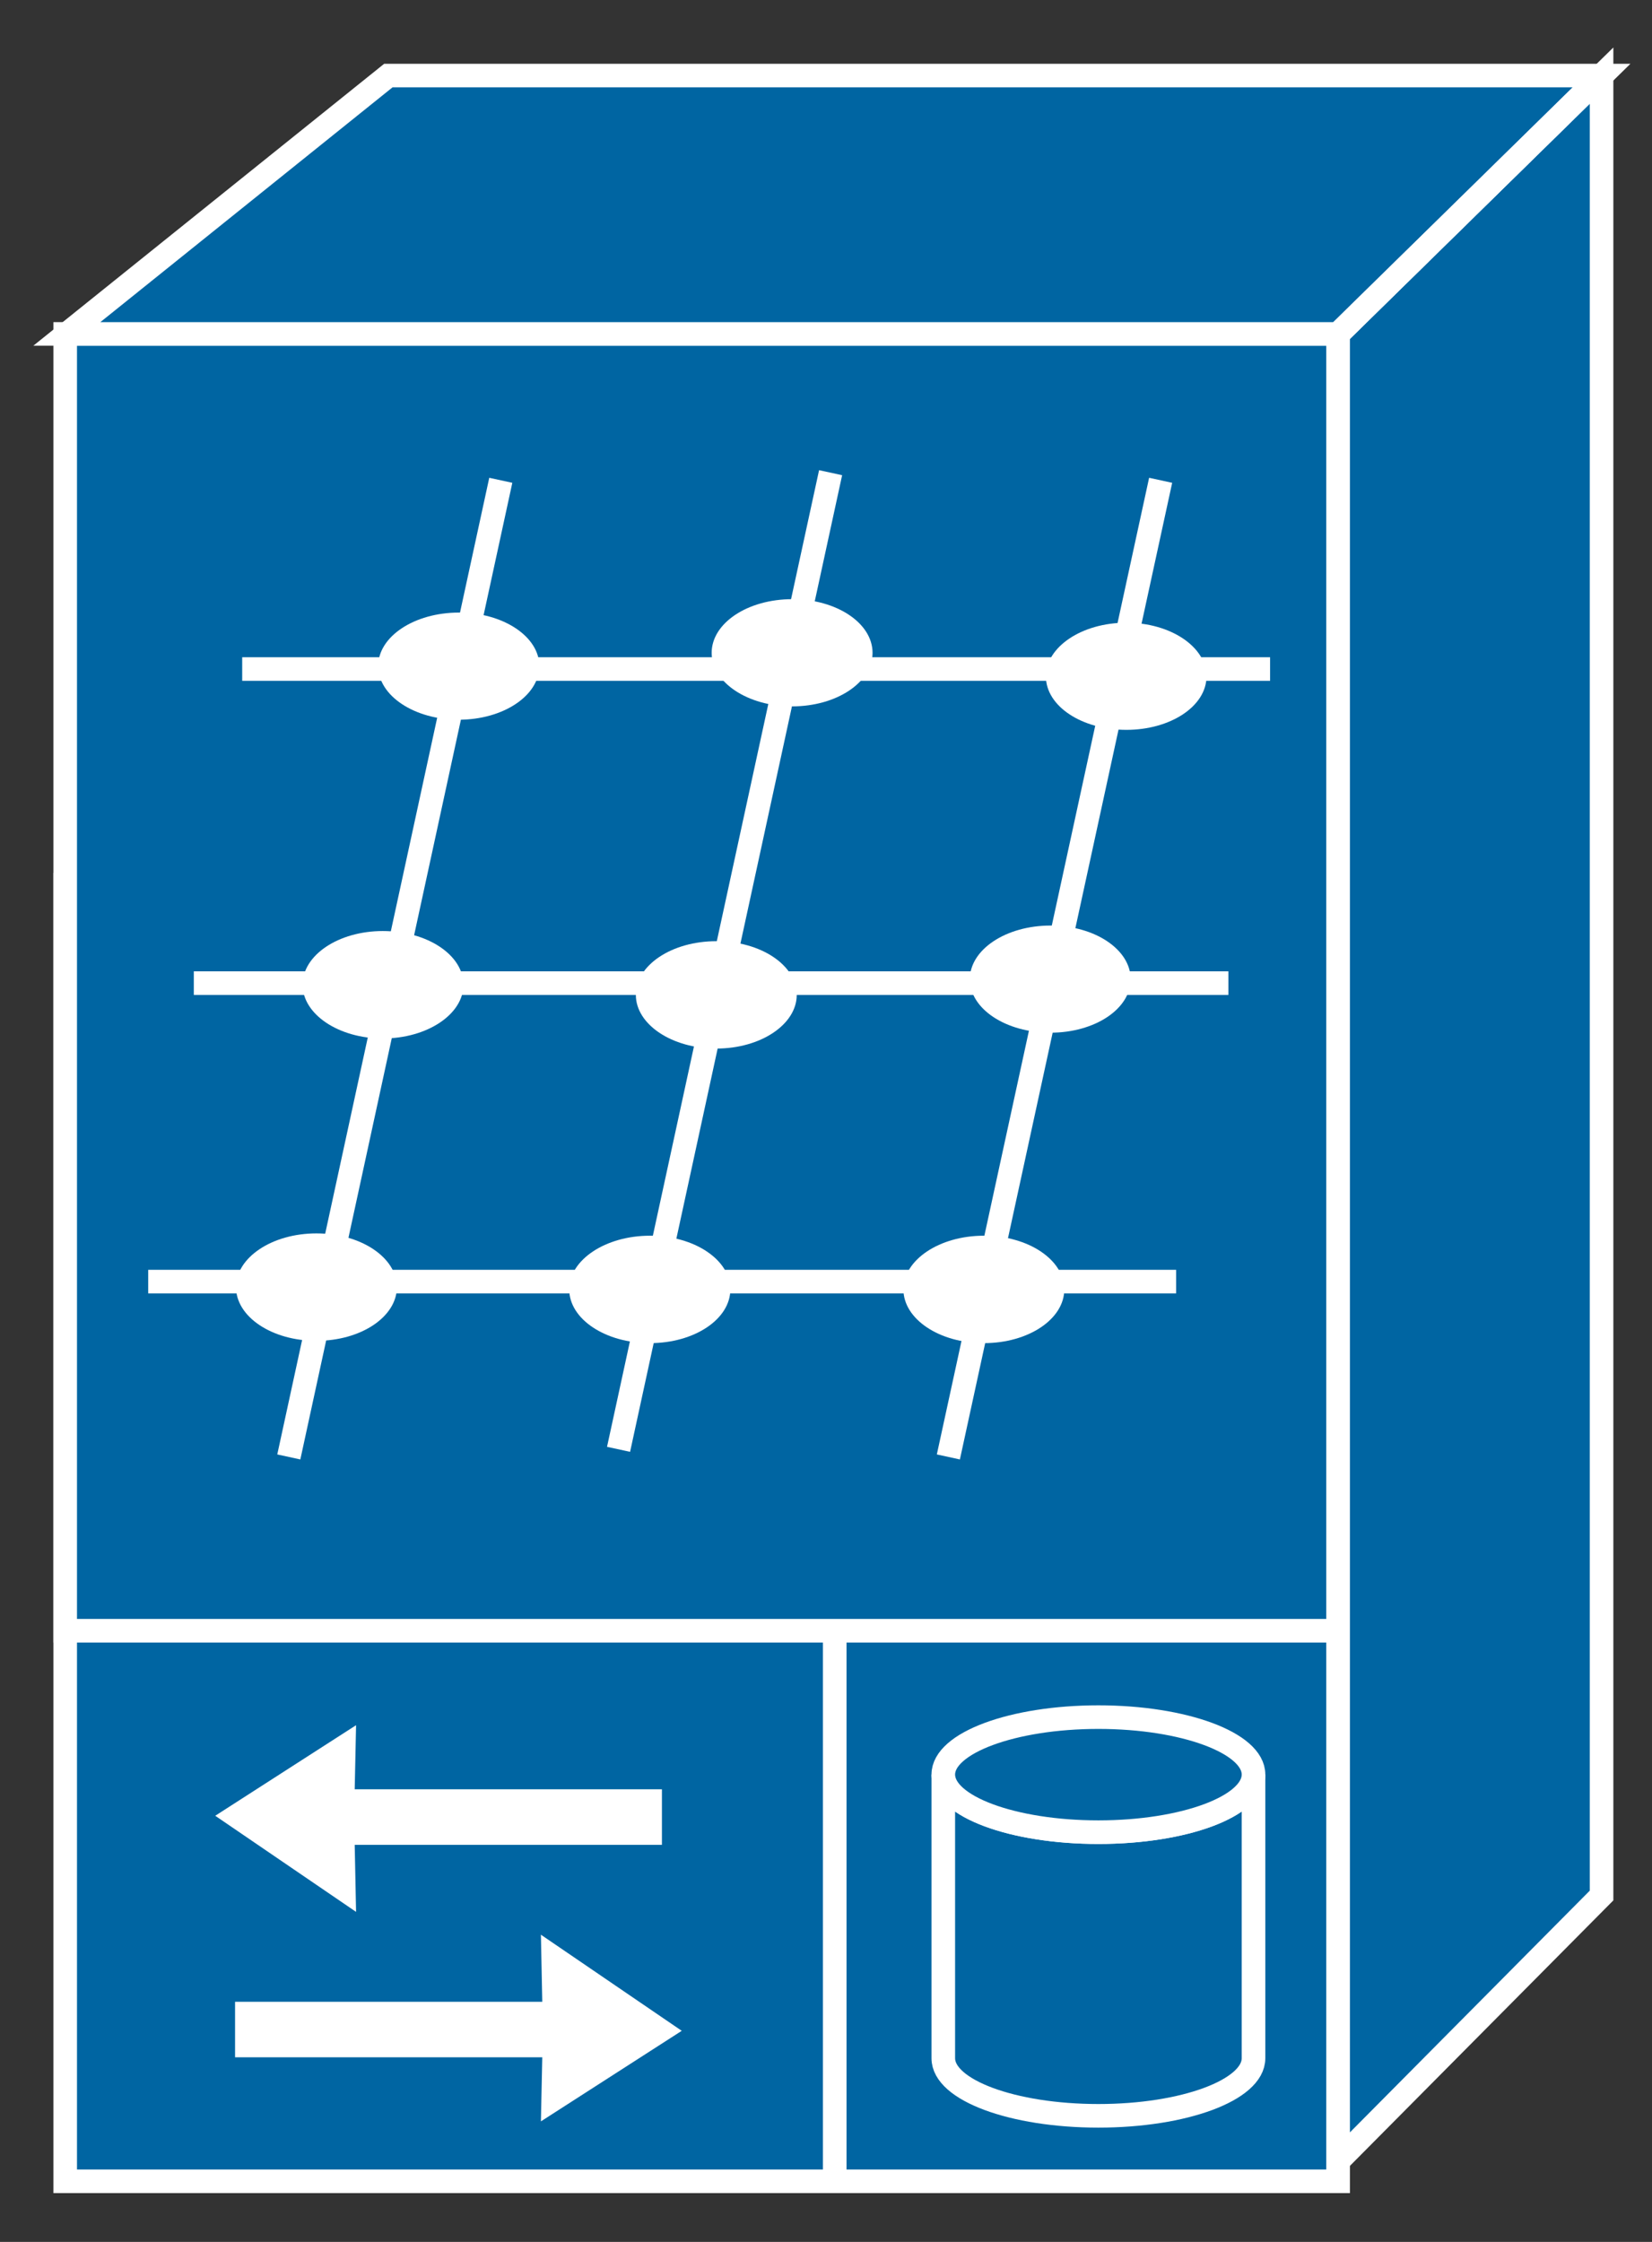 <?xml version="1.0" encoding="UTF-8"?>
<svg xmlns="http://www.w3.org/2000/svg" xmlns:xlink="http://www.w3.org/1999/xlink" width="28pt" height="38pt" viewBox="0 0 28 38" version="1.1">
<rect x="0" y="0" width="28" height="38" fill="#333333" stroke="none"/>
<g id="surface0">
<path style="fill-rule:nonzero;fill:#0065A2;fill-opacity:1;stroke-width:0.4;stroke-linecap:butt;stroke-linejoin:miter;stroke:#FFFFFF;stroke-opacity:1;stroke-miterlimit:4;" d="M 1.105 1.027 L 22.68 1.027 L 22.68 23.004 L 1.105 23.004 L 1.105 1.027 Z M 1.105 1.027 " transform="matrix(1,0,0,-1,0,38)"/>
<path style="fill-rule:nonzero;fill:#0065A2;fill-opacity:1;stroke-width:0.4;stroke-linecap:butt;stroke-linejoin:miter;stroke:#FFFFFF;stroke-opacity:1;stroke-miterlimit:4;" d="M 22.68 23.004 L 27.145 27.387 " transform="matrix(1,0,0,-1,0,38)"/>
<path style="fill-rule:nonzero;fill:#0065A2;fill-opacity:1;stroke-width:0.4;stroke-linecap:butt;stroke-linejoin:miter;stroke:#FFFFFF;stroke-opacity:1;stroke-miterlimit:4;" d="M 14.148 23.004 L 14.148 1.027 " transform="matrix(1,0,0,-1,0,38)"/>
<path style="fill-rule:nonzero;fill:#0065A2;fill-opacity:1;stroke-width:0.4;stroke-linecap:butt;stroke-linejoin:miter;stroke:#FFFFFF;stroke-opacity:1;stroke-miterlimit:4;" d="M 1.105 10.359 L 22.68 10.359 L 22.68 32.34 L 1.105 32.34 L 1.105 10.359 Z M 1.105 10.359 " transform="matrix(1,0,0,-1,0,38)"/>
<path style="fill-rule:nonzero;fill:#0065A2;fill-opacity:1;stroke-width:0.4;stroke-linecap:butt;stroke-linejoin:miter;stroke:#FFFFFF;stroke-opacity:1;stroke-miterlimit:4;" d="M 27.145 36.719 L 27.145 5.871 L 22.68 1.371 L 22.68 32.34 L 27.145 36.719 Z M 27.145 36.719 " transform="matrix(1,0,0,-1,0,38)"/>
<path style="fill-rule:nonzero;fill:#0065A2;fill-opacity:1;stroke-width:0.4;stroke-linecap:butt;stroke-linejoin:miter;stroke:#FFFFFF;stroke-opacity:1;stroke-miterlimit:4;" d="M 22.68 32.34 L 1.133 32.34 L 6.582 36.719 L 27.145 36.719 L 22.68 32.34 Z M 22.68 32.34 " transform="matrix(1,0,0,-1,0,38)"/>
<path style="fill-rule:nonzero;fill:#0065A2;fill-opacity:1;stroke-width:0.4;stroke-linecap:butt;stroke-linejoin:miter;stroke:#FFFFFF;stroke-opacity:1;stroke-miterlimit:4;" d="M 22.68 32.34 L 27.145 36.719 " transform="matrix(1,0,0,-1,0,38)"/>
<path style="fill-rule:nonzero;fill:#0065A2;fill-opacity:1;stroke-width:0.4;stroke-linecap:butt;stroke-linejoin:miter;stroke:#FFFFFF;stroke-opacity:1;stroke-miterlimit:4;" d="M 4.105 26.66 L 21.527 26.66 " transform="matrix(1,0,0,-1,0,38)"/>
<path style="fill-rule:nonzero;fill:#0065A2;fill-opacity:1;stroke-width:0.4;stroke-linecap:butt;stroke-linejoin:miter;stroke:#FFFFFF;stroke-opacity:1;stroke-miterlimit:4;" d="M 3.285 21.336 L 20.82 21.336 " transform="matrix(1,0,0,-1,0,38)"/>
<path style="fill-rule:nonzero;fill:#0065A2;fill-opacity:1;stroke-width:0.4;stroke-linecap:butt;stroke-linejoin:miter;stroke:#FFFFFF;stroke-opacity:1;stroke-miterlimit:4;" d="M 2.512 16.277 L 19.934 16.277 " transform="matrix(1,0,0,-1,0,38)"/>
<path style="fill-rule:nonzero;fill:#0065A2;fill-opacity:1;stroke-width:0.4;stroke-linecap:butt;stroke-linejoin:miter;stroke:#FFFFFF;stroke-opacity:1;stroke-miterlimit:4;" d="M 4.895 13.305 L 8.488 29.859 " transform="matrix(1,0,0,-1,0,38)"/>
<path style="fill-rule:nonzero;fill:#0065A2;fill-opacity:1;stroke-width:0.4;stroke-linecap:butt;stroke-linejoin:miter;stroke:#FFFFFF;stroke-opacity:1;stroke-miterlimit:4;" d="M 16.074 13.305 L 19.672 29.859 " transform="matrix(1,0,0,-1,0,38)"/>
<path style="fill-rule:nonzero;fill:#0065A2;fill-opacity:1;stroke-width:0.4;stroke-linecap:butt;stroke-linejoin:miter;stroke:#FFFFFF;stroke-opacity:1;stroke-miterlimit:4;" d="M 10.484 13.434 L 14.078 29.988 " transform="matrix(1,0,0,-1,0,38)"/>
<path style=" stroke:none;fill-rule:nonzero;fill:#FFFFFF;fill-opacity:1;" d="M 9.141 11.289 C 9.141 11.793 8.527 12.199 7.777 12.199 C 7.023 12.199 6.41 11.793 6.41 11.289 C 6.41 10.789 7.023 10.383 7.777 10.383 C 8.527 10.383 9.141 10.789 9.141 11.289 "/>
<path style=" stroke:none;fill-rule:nonzero;fill:#FFFFFF;fill-opacity:1;" d="M 14.789 11.066 C 14.789 11.566 14.18 11.973 13.426 11.973 C 12.672 11.973 12.062 11.566 12.062 11.066 C 12.062 10.562 12.672 10.156 13.426 10.156 C 14.18 10.156 14.789 10.562 14.789 11.066 "/>
<path style=" stroke:none;fill-rule:nonzero;fill:#FFFFFF;fill-opacity:1;" d="M 20.449 11.465 C 20.449 11.969 19.84 12.371 19.09 12.371 C 18.336 12.371 17.727 11.969 17.727 11.465 C 17.727 10.965 18.336 10.555 19.09 10.555 C 19.84 10.555 20.449 10.965 20.449 11.465 "/>
<path style=" stroke:none;fill-rule:nonzero;fill:#FFFFFF;fill-opacity:1;" d="M 7.855 16.691 C 7.855 17.191 7.242 17.602 6.488 17.602 C 5.738 17.602 5.129 17.191 5.129 16.691 C 5.129 16.188 5.738 15.781 6.488 15.781 C 7.242 15.781 7.855 16.188 7.855 16.691 "/>
<path style=" stroke:none;fill-rule:nonzero;fill:#FFFFFF;fill-opacity:1;" d="M 13.504 16.863 C 13.504 17.363 12.895 17.773 12.141 17.773 C 11.387 17.773 10.777 17.363 10.777 16.863 C 10.777 16.359 11.387 15.953 12.141 15.953 C 12.895 15.953 13.504 16.359 13.504 16.863 "/>
<path style=" stroke:none;fill-rule:nonzero;fill:#FFFFFF;fill-opacity:1;" d="M 19.164 16.598 C 19.164 17.102 18.555 17.504 17.805 17.504 C 17.051 17.504 16.438 17.102 16.438 16.598 C 16.438 16.094 17.051 15.688 17.805 15.688 C 18.555 15.688 19.164 16.094 19.164 16.598 "/>
<path style=" stroke:none;fill-rule:nonzero;fill:#FFFFFF;fill-opacity:1;" d="M 6.727 21.816 C 6.727 22.32 6.117 22.727 5.363 22.727 C 4.609 22.727 4 22.32 4 21.816 C 4 21.316 4.609 20.906 5.363 20.906 C 6.117 20.906 6.727 21.316 6.727 21.816 "/>
<path style=" stroke:none;fill-rule:nonzero;fill:#FFFFFF;fill-opacity:1;" d="M 12.379 21.855 C 12.379 22.359 11.77 22.766 11.016 22.766 C 10.262 22.766 9.648 22.359 9.648 21.855 C 9.648 21.355 10.262 20.945 11.016 20.945 C 11.77 20.945 12.379 21.355 12.379 21.855 "/>
<path style=" stroke:none;fill-rule:nonzero;fill:#FFFFFF;fill-opacity:1;" d="M 18.039 21.855 C 18.039 22.359 17.43 22.766 16.676 22.766 C 15.922 22.766 15.312 22.359 15.312 21.855 C 15.312 21.355 15.922 20.945 16.676 20.945 C 17.43 20.945 18.039 21.355 18.039 21.855 "/>
<path style="fill-rule:nonzero;fill:#0065A2;fill-opacity:1;stroke-width:0.4;stroke-linecap:butt;stroke-linejoin:miter;stroke:#FFFFFF;stroke-opacity:1;stroke-miterlimit:4;" d="M 21.246 7.922 C 21.246 7.383 20.07 6.945 18.617 6.945 C 17.164 6.945 15.988 7.383 15.988 7.922 L 15.988 3.113 C 15.988 2.574 17.164 2.137 18.617 2.137 C 20.07 2.137 21.246 2.574 21.246 3.113 L 21.246 7.922 Z M 21.246 7.922 " transform="matrix(1,0,0,-1,0,38)"/>
<path style="fill-rule:nonzero;fill:#0065A2;fill-opacity:1;stroke-width:0.4;stroke-linecap:butt;stroke-linejoin:miter;stroke:#FFFFFF;stroke-opacity:1;stroke-miterlimit:4;" d="M 18.617 6.945 C 20.07 6.945 21.246 7.383 21.246 7.922 C 21.246 8.457 20.07 8.895 18.617 8.895 C 17.164 8.895 15.988 8.457 15.988 7.922 C 15.988 7.383 17.164 6.945 18.617 6.945 Z M 18.617 6.945 " transform="matrix(1,0,0,-1,0,38)"/>
<path style=" stroke:none;fill-rule:nonzero;fill:#FFFFFF;fill-opacity:1;" d="M 3.984 34.871 L 9.191 34.871 L 9.168 35.957 L 11.555 34.422 L 9.168 32.793 L 9.191 33.93 L 3.984 33.93 "/>
<path style=" stroke:none;fill-rule:nonzero;fill:#FFFFFF;fill-opacity:1;" d="M 11.219 30.328 L 6.012 30.328 L 6.035 29.242 L 3.648 30.777 L 6.035 32.406 L 6.012 31.27 L 11.219 31.27 "/>
</g>
</svg>
